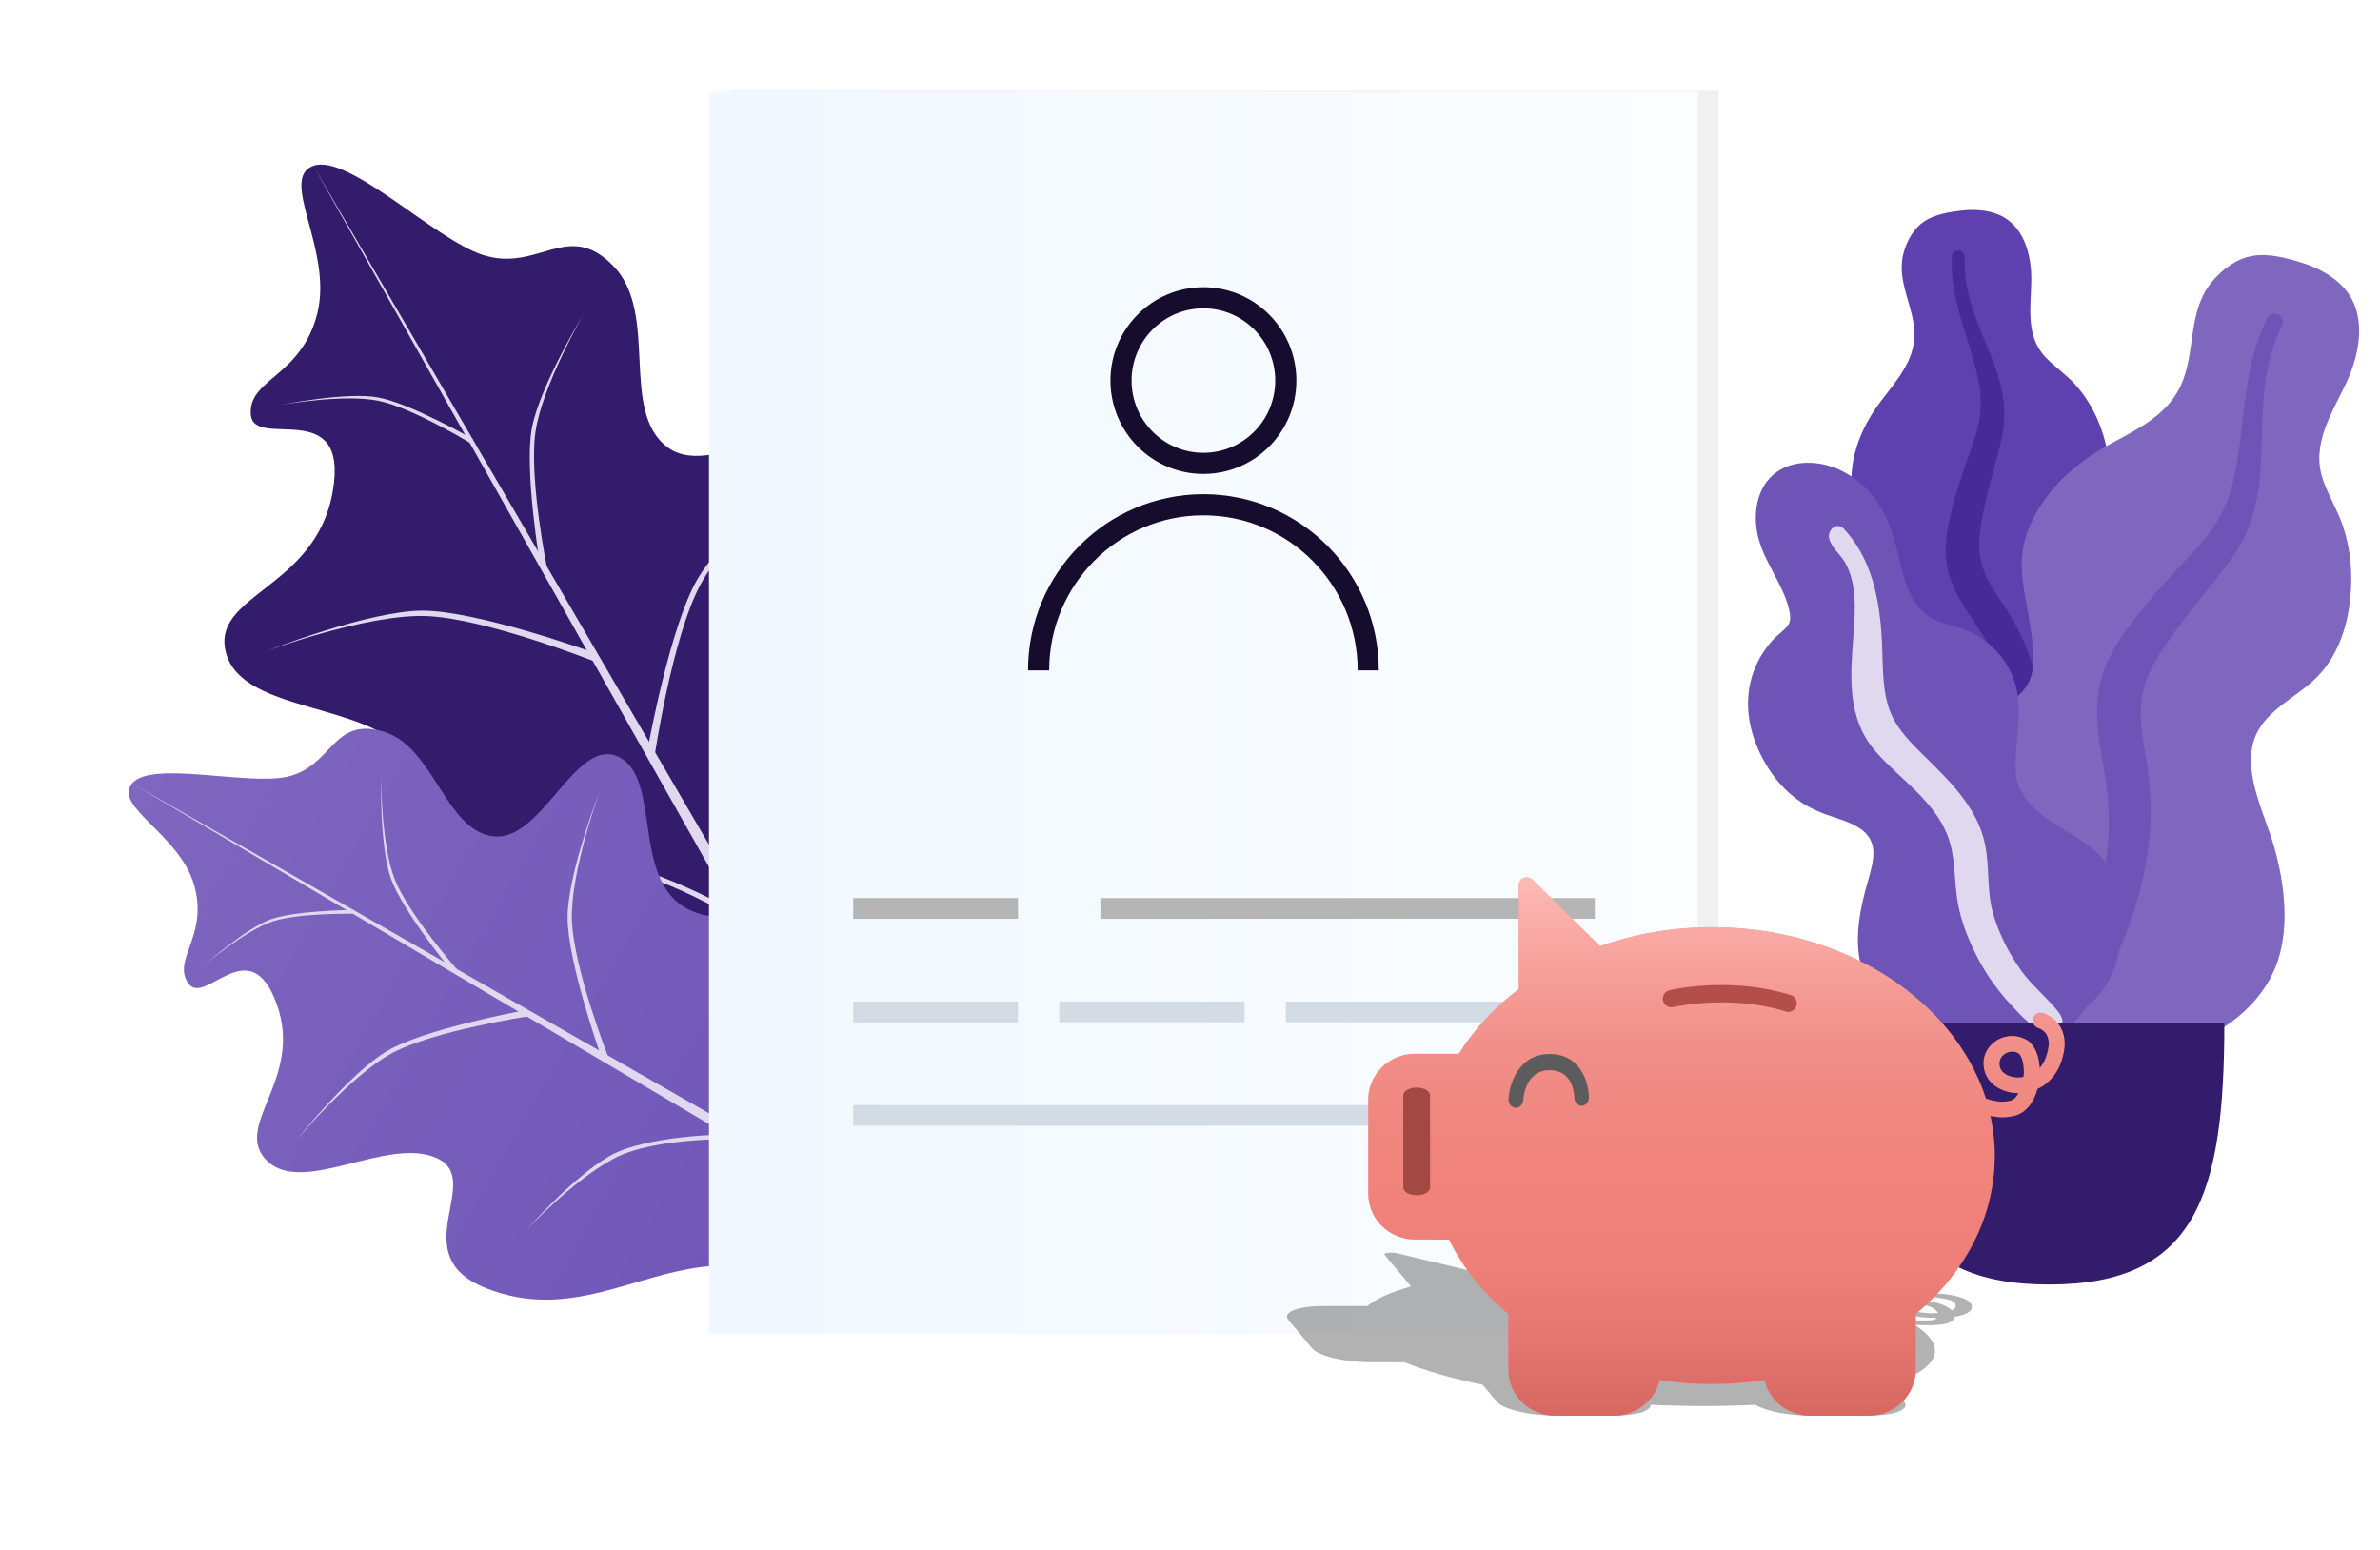 <svg width="109" height="71" viewBox="0 0 109 71" fill="none" xmlns="http://www.w3.org/2000/svg">
<path d="M40.49 51.741C42.916 46.329 45.151 36.227 44.576 32.965C44 29.703 40.53 32.865 38.202 29.799C35.874 26.734 40.442 22.535 38.963 20.197C37.484 17.859 32.821 22.138 30.582 20.488C28.343 18.837 30.204 14.378 28.105 12.195C26.006 10.011 24.654 12.5 22.108 11.673C19.902 10.956 15.964 7.021 14.354 7.592C12.743 8.163 15.262 11.45 14.531 14.359C13.799 17.268 11.347 17.343 11.488 18.99C11.63 20.636 16.029 18.066 15.233 22.538C14.437 27.011 9.572 27.215 10.365 29.948C11.159 32.68 16.952 32.149 18.74 34.614C20.527 37.078 14.338 38.395 17.507 42.4C20.676 46.404 25.173 45.865 29.089 47.691C32.505 49.284 34.695 51.994 39.267 52.453C39.558 52.482 40.367 52.017 40.49 51.741Z" fill="#331C6B"/>
<path d="M41.76 34.611C41.76 34.611 39.028 37.159 37.748 39.565C36.469 41.971 36.898 46.616 36.898 46.616L36.616 46.124C36.616 46.124 36.376 41.464 37.607 39.319C38.839 37.174 41.76 34.611 41.76 34.611Z" fill="#DFD8EF"/>
<path d="M21.111 40.711C21.111 40.711 24.669 39.603 27.378 39.691C30.088 39.778 34.115 42.333 34.115 42.333L33.833 41.841C33.833 41.841 29.699 39.444 27.237 39.445C24.776 39.446 21.111 40.711 21.111 40.711Z" fill="#DFD8EF"/>
<path d="M37.052 21.282C37.052 21.282 33.341 24.4 32.062 26.805C30.783 29.211 29.988 34.568 29.988 34.568L29.706 34.076C29.706 34.076 30.689 28.705 31.921 26.559C33.153 24.414 37.052 21.282 37.052 21.282Z" fill="#DFD8EF"/>
<path d="M12.244 29.8C12.244 29.8 16.781 28.124 19.49 28.211C22.2 28.299 27.205 30.284 27.205 30.284L26.923 29.792C26.923 29.792 21.811 27.964 19.349 27.965C16.888 27.967 12.244 29.8 12.244 29.8Z" fill="#DFD8EF"/>
<path d="M26.733 14.368C26.733 14.368 24.825 17.671 24.522 19.792C24.22 21.913 25.064 26.081 25.064 26.081L24.724 25.794C24.724 25.794 24.016 21.565 24.352 19.649C24.689 17.733 26.733 14.368 26.733 14.368Z" fill="#DFD8EF"/>
<path d="M12.863 18.542C12.863 18.542 15.751 18.02 17.361 18.36C18.971 18.7 21.755 20.418 21.755 20.418L21.638 20.094C21.638 20.094 18.774 18.458 17.302 18.198C15.831 17.938 12.863 18.542 12.863 18.542Z" fill="#DFD8EF"/>
<path d="M14.351 7.594L45.171 60.471L44.436 60.898L14.351 7.594Z" fill="#DFD8EF"/>
<path d="M42.126 56.174C41.651 51.391 39.156 43.398 37.441 41.346C35.726 39.293 34.564 42.924 31.7 41.724C28.835 40.523 30.349 35.718 28.372 34.682C26.395 33.646 24.847 38.545 22.613 38.3C20.38 38.056 19.892 34.171 17.543 33.496C15.193 32.821 15.246 35.117 13.128 35.574C11.294 35.97 6.95 34.816 6.051 35.872C5.152 36.928 8.239 38.206 8.896 40.544C9.553 42.882 7.864 43.934 8.625 45.03C9.386 46.127 11.437 42.532 12.678 45.992C13.918 49.452 10.589 51.578 12.244 53.17C13.899 54.763 17.747 52.029 19.991 53.029C22.235 54.029 18.425 57.474 22.257 58.99C26.089 60.506 29.025 58.295 32.505 57.98C35.54 57.705 38.165 58.712 41.554 57.171C41.771 57.073 42.151 56.418 42.126 56.174Z" fill="url(#paint0_linear)"/>
<path d="M36.129 43.647C36.129 43.647 35.238 46.547 35.308 48.755C35.379 50.963 37.547 54.045 37.547 54.045L37.152 53.815C37.152 53.815 35.11 50.646 35.111 48.64C35.112 46.634 36.129 43.647 36.129 43.647Z" fill="#DFD8EF"/>
<path d="M24.106 56.337C24.106 56.337 26.155 54.111 28.09 53.068C30.024 52.026 33.874 52.176 33.874 52.176L33.479 51.946C33.479 51.946 29.617 51.95 27.892 52.953C26.167 53.957 24.106 56.337 24.106 56.337Z" fill="#DFD8EF"/>
<path d="M27.47 36.221C27.47 36.221 26.121 39.919 26.192 42.126C26.262 44.334 27.859 48.414 27.859 48.414L27.463 48.184C27.463 48.184 25.993 44.017 25.994 42.011C25.995 40.006 27.47 36.221 27.47 36.221Z" fill="#DFD8EF"/>
<path d="M13.501 52.301C13.501 52.301 16.008 49.277 17.943 48.235C19.877 47.192 24.185 46.544 24.185 46.544L23.789 46.315C23.789 46.315 19.47 47.116 17.745 48.12C16.02 49.124 13.501 52.301 13.501 52.301Z" fill="#DFD8EF"/>
<path d="M17.454 35.578C17.454 35.578 17.445 38.672 18.085 40.282C18.726 41.892 20.994 44.469 20.994 44.469L20.64 44.407C20.64 44.407 18.443 41.731 17.909 40.25C17.375 38.77 17.454 35.578 17.454 35.578Z" fill="#DFD8EF"/>
<path d="M9.408 44.157C9.408 44.157 11.223 42.614 12.489 42.196C13.754 41.778 16.397 41.848 16.397 41.848L16.184 41.669C16.184 41.669 13.519 41.689 12.382 42.106C11.246 42.524 9.408 44.157 9.408 44.157Z" fill="#DFD8EF"/>
<path d="M6.049 35.875L48.917 60.387L48.574 60.986L6.049 35.875Z" fill="#DFD8EF"/>
<path d="M89.782 9.649C90.372 9.577 91.001 9.602 91.549 9.836C92.715 10.333 93.046 11.717 93.03 12.842C93.013 14.052 92.757 15.374 93.673 16.35C94.094 16.798 94.618 17.141 95.032 17.598C95.473 18.086 95.82 18.644 96.077 19.244C96.548 20.345 96.779 21.64 96.348 22.795C95.969 23.812 95.014 24.73 95.221 25.887C95.436 27.094 96.646 28.016 97.403 28.915C98.26 29.932 99.049 31.232 99.178 32.565C99.303 33.844 98.749 35.136 97.899 36.102C96.201 38.033 93.649 38.98 91.075 38.974C89.982 38.971 88.745 38.922 87.802 38.332C87.511 38.149 87.357 37.945 87.184 37.66C87.028 37.405 86.823 37.239 86.586 37.059C86.064 36.663 85.687 36.128 85.447 35.53C84.513 33.208 85.259 30.335 86.566 28.272C86.876 27.784 87.13 27.313 86.979 26.731C86.822 26.123 86.436 25.575 86.095 25.052C85.757 24.535 85.372 24.043 85.109 23.484C84.833 22.899 84.755 22.287 84.804 21.646C84.895 20.444 85.412 19.334 86.144 18.367C86.848 17.435 87.676 16.544 87.678 15.323C87.68 14.029 86.819 12.878 87.186 11.563C87.337 11.018 87.642 10.459 88.134 10.133C88.605 9.82 89.228 9.717 89.782 9.649Z" fill="#5F40AF"/>
<path d="M89.397 11.717C89.408 11.544 89.613 11.439 89.774 11.485C89.987 11.544 89.983 11.744 89.977 11.922C89.96 12.468 90.039 12.999 90.169 13.53C90.441 14.632 90.944 15.648 91.341 16.707C91.739 17.765 91.926 18.858 91.692 19.977C91.472 21.033 91.127 22.061 90.902 23.118C90.704 24.05 90.493 25.032 90.795 25.961C91.085 26.856 91.728 27.584 92.191 28.393C93.148 30.066 93.573 31.922 93.63 33.833C93.656 34.72 93.633 35.615 93.428 36.485C93.31 36.986 93.152 37.663 92.724 38.009C92.527 38.168 92.19 38.223 92.024 37.987C91.869 37.766 92.005 37.423 92.055 37.187C92.269 36.164 92.312 35.12 92.261 34.082C92.211 33.077 92.093 32.073 91.778 31.113C91.486 30.222 91.041 29.422 90.519 28.642C89.986 27.848 89.433 27.052 89.213 26.111C88.989 25.155 89.171 24.182 89.414 23.245C89.671 22.253 90.007 21.29 90.355 20.325C90.694 19.384 90.814 18.495 90.627 17.511C90.257 15.567 89.268 13.742 89.397 11.717Z" fill="#482998"/>
<path d="M105.348 12.008C106.077 12.231 106.802 12.59 107.322 13.153C108.428 14.35 108.088 16.16 107.478 17.482C106.821 18.904 105.825 20.334 106.387 21.966C106.645 22.717 107.078 23.396 107.323 24.152C107.585 24.96 107.697 25.802 107.683 26.645C107.656 28.194 107.246 29.846 106.133 30.987C105.153 31.992 103.55 32.579 103.184 34.054C102.801 35.594 103.736 37.317 104.151 38.776C104.621 40.426 104.862 42.376 104.313 44.021C103.786 45.597 102.456 46.837 100.951 47.535C97.944 48.931 94.452 48.716 91.437 47.364C90.156 46.79 88.731 46.085 87.936 44.894C87.69 44.526 87.617 44.204 87.564 43.777C87.516 43.394 87.362 43.091 87.179 42.753C86.775 42.012 86.614 41.183 86.647 40.35C86.773 37.115 89.16 34.108 91.778 32.352C92.399 31.936 92.944 31.512 93.074 30.745C93.209 29.944 93.045 29.093 92.92 28.297C92.796 27.51 92.603 26.726 92.588 25.928C92.572 25.091 92.803 24.326 93.197 23.595C93.937 22.22 95.127 21.178 96.494 20.416C97.811 19.683 99.25 19.061 99.894 17.618C100.577 16.089 100.173 14.278 101.295 12.914C101.76 12.35 102.412 11.848 103.16 11.719C103.878 11.595 104.662 11.799 105.348 12.008Z" fill="#7F66BF"/>
<path d="M103.858 14.537C103.962 14.337 104.256 14.322 104.421 14.46C104.639 14.643 104.53 14.877 104.43 15.085C104.125 15.723 103.941 16.393 103.817 17.09C103.56 18.539 103.618 20.006 103.531 21.47C103.445 22.932 103.093 24.324 102.237 25.527C101.43 26.662 100.49 27.698 99.676 28.831C98.958 29.829 98.199 30.882 98.068 32.141C97.942 33.354 98.313 34.555 98.433 35.755C98.68 38.241 98.21 40.663 97.28 42.956C96.849 44.02 96.354 45.068 95.661 45.99C95.262 46.521 94.724 47.24 94.044 47.424C93.731 47.509 93.308 47.397 93.237 47.03C93.171 46.686 93.509 46.352 93.69 46.098C94.473 45 95.068 43.786 95.549 42.53C96.015 41.313 96.4 40.062 96.532 38.76C96.655 37.551 96.553 36.369 96.348 35.171C96.139 33.95 95.907 32.716 96.14 31.485C96.377 30.235 97.097 29.179 97.869 28.197C98.686 27.157 99.582 26.194 100.492 25.234C101.378 24.299 101.982 23.309 102.276 22.045C102.858 19.548 102.652 16.866 103.858 14.537Z" fill="#6E54B7"/>
<path d="M82.795 21.192C84.008 21.192 85.074 21.838 85.809 22.755C86.669 23.828 86.843 25.138 87.192 26.417C87.366 27.054 87.665 27.686 88.189 28.118C88.666 28.511 89.271 28.59 89.841 28.782C90.981 29.166 91.901 30.091 92.265 31.22C92.708 32.597 92.238 33.985 92.319 35.38C92.394 36.662 93.651 37.461 94.663 38.075C95.66 38.681 96.559 39.248 96.86 40.428C97.178 41.68 97.285 43.077 96.844 44.313C96.109 46.371 93.959 47.278 91.881 47.418C89.995 47.546 87.624 47.346 86.208 45.97C85.361 45.147 85.054 43.996 85.092 42.851C85.115 42.139 85.256 41.434 85.437 40.746C85.566 40.258 85.74 39.773 85.789 39.269C85.921 37.928 84.688 37.67 83.638 37.302C82.304 36.834 81.37 35.951 80.72 34.719C80.115 33.573 79.862 32.286 80.224 31.024C80.409 30.38 80.745 29.795 81.201 29.298C81.401 29.079 81.684 28.896 81.865 28.667C82.034 28.452 81.997 28.174 81.939 27.922C81.669 26.76 80.831 25.798 80.531 24.638C80.26 23.591 80.42 22.289 81.373 21.613C81.784 21.321 82.292 21.195 82.795 21.192Z" fill="#6E54B7"/>
<path d="M84.448 24.219C85.733 25.595 86.083 27.462 86.185 29.271C86.243 30.286 86.183 31.356 86.48 32.34C86.734 33.183 87.329 33.827 87.942 34.435C89.177 35.66 90.554 36.906 90.915 38.678C91.127 39.719 90.984 40.794 91.277 41.823C91.543 42.758 92.012 43.677 92.582 44.467C93.042 45.103 93.64 45.59 94.142 46.183C94.295 46.364 94.514 46.63 94.451 46.886C94.377 47.185 93.998 47.28 93.728 47.233C93.101 47.123 92.573 46.521 92.162 46.083C91.562 45.443 91.053 44.755 90.638 43.983C90.178 43.125 89.808 42.215 89.649 41.253C89.485 40.255 89.567 39.215 89.192 38.257C88.561 36.645 87.03 35.694 85.923 34.438C84.544 32.873 84.75 30.924 84.891 28.999C84.969 27.941 85.046 26.746 84.514 25.78C84.311 25.411 83.858 25.067 83.77 24.648C83.69 24.264 84.127 23.876 84.448 24.219Z" fill="#DFD8EF"/>
<path d="M85.819 46.831C85.819 54.7 87.098 58.823 93.845 58.823C100.593 58.823 101.871 54.7 101.871 46.831H85.819Z" fill="#331C6B"/>
<path fill-rule="evenodd" clip-rule="evenodd" d="M33.413 4.156H78.703V61.034H33.413V4.156Z" fill="#F0F0F0"/>
<g filter="url(#filter0_d)">
<rect x="32.47" y="3.208" width="45.289" height="56.878" fill="url(#paint1_linear)"/>
</g>
<rect x="39.074" y="50.606" width="32.08" height="0.948" fill="#D3DBE4"/>
<path fill-rule="evenodd" clip-rule="evenodd" d="M58.889 45.867H71.155V46.815H58.889V45.867Z" fill="#D3DBE4"/>
<rect x="48.51" y="45.867" width="8.492" height="0.948" fill="#D3DBE4"/>
<rect x="39.074" y="45.867" width="7.548" height="0.948" fill="#D3DBE4"/>
<rect x="50.397" y="41.127" width="22.645" height="0.948" fill="#B5B5B5"/>
<rect x="39.074" y="41.127" width="7.548" height="0.948" fill="#B5B5B5"/>
<path d="M62.663 30.699C62.663 26.511 59.283 23.115 55.115 23.115C50.946 23.115 47.566 26.511 47.566 30.699" stroke="#160D2E" stroke-width="0.968"/>
<path fill-rule="evenodd" clip-rule="evenodd" d="M55.114 21.22C57.198 21.22 58.888 19.522 58.888 17.428C58.888 15.333 57.198 13.636 55.114 13.636C53.03 13.636 51.34 15.333 51.34 17.428C51.34 19.522 53.03 21.22 55.114 21.22Z" stroke="#160D2E" stroke-width="0.968"/>
<g filter="url(#filter1_f)">
<path fill-rule="evenodd" clip-rule="evenodd" d="M88.895 59.243C88.989 59.252 89.5 59.296 89.892 59.447C90.232 59.577 90.364 59.739 90.297 59.932C90.225 60.118 89.916 60.234 89.529 60.295C89.52 60.492 89.254 60.629 88.794 60.667C88.614 60.681 88.431 60.687 88.25 60.687C88.058 60.687 87.871 60.68 87.688 60.669C87.964 60.848 88.191 61.032 88.347 61.22C89.036 62.045 88.402 62.824 86.559 63.417L87.205 64.19C87.497 64.54 86.776 64.826 85.6 64.826H82.879C81.884 64.826 80.85 64.614 80.394 64.332C78.867 64.406 77.246 64.406 75.6 64.332C75.617 64.614 74.937 64.826 73.938 64.826H71.217C70.041 64.826 68.844 64.54 68.552 64.19L67.906 63.417C66.472 63.116 65.271 62.77 64.328 62.386L63.338 62.383H62.759C61.583 62.383 60.386 62.098 60.094 61.748L59.005 60.444C58.713 60.094 59.434 59.808 60.61 59.808H62.625C63.038 59.467 63.723 59.164 64.622 58.911L63.418 57.468C63.382 57.425 63.439 57.385 63.56 57.369C63.68 57.353 63.843 57.361 63.974 57.392L67.841 58.315C69.298 58.145 70.961 58.052 72.756 58.052C78.52 58.052 84.189 58.979 86.927 60.255C87.051 60.312 87.167 60.37 87.277 60.428C87.622 60.463 88.059 60.489 88.439 60.458C88.571 60.447 88.669 60.409 88.706 60.353C88.112 60.353 87.522 60.275 87.152 60.152C87.091 60.131 87.034 60.111 86.987 60.088C86.647 59.929 86.644 59.764 86.981 59.656C87.298 59.555 87.831 59.535 88.34 59.599C88.357 59.601 88.373 59.603 88.389 59.605C88.413 59.608 88.436 59.611 88.458 59.614C88.911 59.684 89.224 59.843 89.39 60.007C89.47 59.969 89.531 59.92 89.555 59.858C89.602 59.727 89.53 59.62 89.339 59.547C89.148 59.474 88.883 59.452 88.879 59.452C88.818 59.447 88.759 59.438 88.71 59.427C88.591 59.401 88.507 59.361 88.509 59.32C88.511 59.262 88.678 59.227 88.886 59.242C88.888 59.243 88.891 59.243 88.895 59.243ZM87.942 59.777C87.79 59.777 87.661 59.795 87.581 59.821C87.521 59.84 87.405 59.892 87.53 59.976C87.546 59.987 87.567 59.999 87.596 60.012C87.756 60.087 88.146 60.138 88.537 60.138C88.543 60.138 88.55 60.138 88.557 60.138C88.607 60.136 88.677 60.135 88.758 60.13C88.68 59.967 88.435 59.83 88.24 59.8C88.139 59.783 88.044 59.777 87.953 59.777H87.942Z" fill="#4C4C4C" fill-opacity="0.428"/>
</g>
<path fill-rule="evenodd" clip-rule="evenodd" d="M93.555 46.394C93.642 46.421 94.115 46.569 94.382 47.067C94.614 47.494 94.61 48.031 94.382 48.668C94.154 49.284 93.749 49.664 93.311 49.867C93.137 50.518 92.757 50.97 92.265 51.094C92.073 51.141 91.885 51.162 91.704 51.162C91.513 51.162 91.332 51.137 91.158 51.101C91.285 51.692 91.357 52.3 91.357 52.919C91.357 55.644 90.073 58.216 87.735 60.173V62.727C87.735 63.883 86.776 64.826 85.6 64.826H82.879C81.884 64.826 81.026 64.125 80.806 63.197C79.217 63.438 77.596 63.438 76.011 63.197C75.794 64.125 74.937 64.826 73.938 64.826H71.217C70.041 64.826 69.082 63.883 69.082 62.727V60.173C67.899 59.18 66.987 58.038 66.365 56.768L65.377 56.761H64.798C63.622 56.761 62.663 55.819 62.663 54.662V50.358C62.663 49.202 63.622 48.259 64.798 48.259H66.813C67.512 47.131 68.449 46.132 69.56 45.296V40.532C69.56 40.39 69.65 40.258 69.784 40.205C69.918 40.152 70.074 40.18 70.178 40.283L73.276 43.328C74.875 42.766 76.616 42.461 78.41 42.461C84.175 42.461 89.07 45.52 90.742 49.735C90.818 49.924 90.887 50.112 90.948 50.304C91.263 50.422 91.679 50.507 92.084 50.404C92.225 50.369 92.356 50.244 92.439 50.059C91.846 50.059 91.321 49.799 91.053 49.394C91.01 49.326 90.97 49.259 90.941 49.184C90.735 48.657 90.869 48.113 91.296 47.757C91.697 47.423 92.247 47.355 92.703 47.569C92.718 47.576 92.733 47.583 92.747 47.589C92.768 47.599 92.789 47.608 92.808 47.619C93.203 47.85 93.383 48.373 93.412 48.914C93.525 48.789 93.626 48.629 93.702 48.423C93.857 47.992 93.876 47.636 93.745 47.398C93.615 47.156 93.369 47.081 93.365 47.081C93.307 47.067 93.257 47.035 93.217 47C93.119 46.914 93.069 46.783 93.105 46.648C93.156 46.455 93.351 46.342 93.546 46.391C93.549 46.392 93.552 46.393 93.555 46.394ZM92.157 48.156C92.005 48.156 91.86 48.216 91.759 48.302C91.683 48.366 91.524 48.536 91.578 48.814C91.585 48.85 91.596 48.889 91.614 48.931C91.712 49.18 92.059 49.348 92.45 49.348C92.456 49.347 92.463 49.347 92.471 49.346C92.521 49.343 92.593 49.338 92.678 49.323C92.736 48.782 92.606 48.33 92.435 48.231C92.349 48.177 92.258 48.156 92.168 48.156H92.157Z" fill="#F78780"/>
<path fill-rule="evenodd" clip-rule="evenodd" d="M93.555 46.394C93.642 46.421 94.115 46.569 94.382 47.067C94.614 47.494 94.61 48.031 94.382 48.668C94.154 49.284 93.749 49.664 93.311 49.867C93.137 50.518 92.757 50.97 92.265 51.094C92.073 51.141 91.885 51.162 91.704 51.162C91.513 51.162 91.332 51.137 91.158 51.101C91.285 51.692 91.357 52.3 91.357 52.919C91.357 55.644 90.073 58.216 87.735 60.173V62.727C87.735 63.883 86.776 64.826 85.6 64.826H82.879C81.884 64.826 81.026 64.125 80.806 63.197C79.217 63.438 77.596 63.438 76.011 63.197C75.794 64.125 74.937 64.826 73.938 64.826H71.217C70.041 64.826 69.082 63.883 69.082 62.727V60.173C67.899 59.18 66.987 58.038 66.365 56.768L65.377 56.761H64.798C63.622 56.761 62.663 55.819 62.663 54.662V50.358C62.663 49.202 63.622 48.259 64.798 48.259H66.813C67.512 47.131 68.449 46.132 69.56 45.296V40.532C69.56 40.39 69.65 40.258 69.784 40.205C69.918 40.152 70.074 40.18 70.178 40.283L73.276 43.328C74.875 42.766 76.616 42.461 78.41 42.461C84.175 42.461 89.07 45.52 90.742 49.735C90.818 49.924 90.887 50.112 90.948 50.304C91.263 50.422 91.679 50.507 92.084 50.404C92.225 50.369 92.356 50.244 92.439 50.059C91.846 50.059 91.321 49.799 91.053 49.394C91.01 49.326 90.97 49.259 90.941 49.184C90.735 48.657 90.869 48.113 91.296 47.757C91.697 47.423 92.247 47.355 92.703 47.569C92.718 47.576 92.733 47.583 92.747 47.589C92.768 47.599 92.789 47.608 92.808 47.619C93.203 47.85 93.383 48.373 93.412 48.914C93.525 48.789 93.626 48.629 93.702 48.423C93.857 47.992 93.876 47.636 93.745 47.398C93.615 47.156 93.369 47.081 93.365 47.081C93.307 47.067 93.257 47.035 93.217 47C93.119 46.914 93.069 46.783 93.105 46.648C93.156 46.455 93.351 46.342 93.546 46.391C93.549 46.392 93.552 46.393 93.555 46.394ZM92.157 48.156C92.005 48.156 91.86 48.216 91.759 48.302C91.683 48.366 91.524 48.536 91.578 48.814C91.585 48.85 91.596 48.889 91.614 48.931C91.712 49.18 92.059 49.348 92.45 49.348C92.456 49.347 92.463 49.347 92.471 49.346C92.521 49.343 92.593 49.338 92.678 49.323C92.736 48.782 92.606 48.33 92.435 48.231C92.349 48.177 92.258 48.156 92.168 48.156H92.157Z" fill="url(#paint2_linear)"/>
<path fill-rule="evenodd" clip-rule="evenodd" d="M93.555 46.394C93.642 46.421 94.115 46.569 94.382 47.067C94.614 47.494 94.61 48.031 94.382 48.668C94.154 49.284 93.749 49.664 93.311 49.867C93.137 50.518 92.757 50.97 92.265 51.094C92.073 51.141 91.885 51.162 91.704 51.162C91.513 51.162 91.332 51.137 91.158 51.101C91.285 51.692 91.357 52.3 91.357 52.919C91.357 55.644 90.073 58.216 87.735 60.173V62.727C87.735 63.883 86.776 64.826 85.6 64.826H82.879C81.884 64.826 81.026 64.125 80.806 63.197C79.217 63.438 77.596 63.438 76.011 63.197C75.794 64.125 74.937 64.826 73.938 64.826H71.217C70.041 64.826 69.082 63.883 69.082 62.727V60.173C67.899 59.18 66.987 58.038 66.365 56.768L65.377 56.761H64.798C63.622 56.761 62.663 55.819 62.663 54.662V50.358C62.663 49.202 63.622 48.259 64.798 48.259H66.813C67.512 47.131 68.449 46.132 69.56 45.296V40.532C69.56 40.39 69.65 40.258 69.784 40.205C69.918 40.152 70.074 40.18 70.178 40.283L73.276 43.328C74.875 42.766 76.616 42.461 78.41 42.461C84.175 42.461 89.07 45.52 90.742 49.735C90.818 49.924 90.887 50.112 90.948 50.304C91.263 50.422 91.679 50.507 92.084 50.404C92.225 50.369 92.356 50.244 92.439 50.059C91.846 50.059 91.321 49.799 91.053 49.394C91.01 49.326 90.97 49.259 90.941 49.184C90.735 48.657 90.869 48.113 91.296 47.757C91.697 47.423 92.247 47.355 92.703 47.569C92.718 47.576 92.733 47.583 92.747 47.589C92.768 47.599 92.789 47.608 92.808 47.619C93.203 47.85 93.383 48.373 93.412 48.914C93.525 48.789 93.626 48.629 93.702 48.423C93.857 47.992 93.876 47.636 93.745 47.398C93.615 47.156 93.369 47.081 93.365 47.081C93.307 47.067 93.257 47.035 93.217 47C93.119 46.914 93.069 46.783 93.105 46.648C93.156 46.455 93.351 46.342 93.546 46.391C93.549 46.392 93.552 46.393 93.555 46.394ZM92.157 48.156C92.005 48.156 91.86 48.216 91.759 48.302C91.683 48.366 91.524 48.536 91.578 48.814C91.585 48.85 91.596 48.889 91.614 48.931C91.712 49.18 92.059 49.348 92.45 49.348C92.456 49.347 92.463 49.347 92.471 49.346C92.521 49.343 92.593 49.338 92.678 49.323C92.736 48.782 92.606 48.33 92.435 48.231C92.349 48.177 92.258 48.156 92.168 48.156H92.157Z" fill="url(#paint3_linear)"/>
<path fill-rule="evenodd" clip-rule="evenodd" d="M70.968 48.267C69.561 48.267 69.124 49.622 69.09 50.34C69.08 50.545 69.221 50.72 69.404 50.731C69.411 50.731 69.418 50.731 69.424 50.731C69.602 50.731 69.749 50.579 69.759 50.378C69.759 50.374 69.759 50.363 69.762 50.348C69.779 50.143 69.919 49.008 70.972 49.008C72.058 49.008 72.098 50.136 72.101 50.266C72.101 50.27 72.105 50.273 72.105 50.277C72.111 50.478 72.255 50.638 72.435 50.638C72.619 50.638 72.77 50.471 72.77 50.266C72.763 49.573 72.389 48.267 70.968 48.267Z" fill="#5C5C5C"/>
<path fill-rule="evenodd" clip-rule="evenodd" d="M64.882 49.805C64.544 49.805 64.269 49.964 64.269 50.157V54.383C64.269 54.576 64.544 54.735 64.882 54.735C65.219 54.735 65.495 54.576 65.495 54.383V50.157C65.495 49.964 65.225 49.805 64.882 49.805Z" fill="#A34842"/>
<path fill-rule="evenodd" clip-rule="evenodd" d="M76.624 46.12C76.896 46.062 79.343 45.555 81.794 46.325C81.832 46.336 81.87 46.34 81.905 46.34C82.069 46.34 82.219 46.23 82.272 46.062C82.334 45.853 82.223 45.633 82.02 45.571C79.435 44.758 76.934 45.241 76.459 45.347C76.252 45.394 76.122 45.602 76.164 45.814C76.21 46.034 76.417 46.167 76.624 46.12Z" fill="#B34E48"/>
<defs>
<filter id="filter0_d" x="30.47" y="2.208" width="49.289" height="60.878" filterUnits="userSpaceOnUse" color-interpolation-filters="sRGB">
<feFlood flood-opacity="0" result="BackgroundImageFix"/>
<feColorMatrix in="SourceAlpha" type="matrix" values="0 0 0 0 0 0 0 0 0 0 0 0 0 0 0 0 0 0 127 0"/>
<feOffset dy="1"/>
<feGaussianBlur stdDeviation="1"/>
<feColorMatrix type="matrix" values="0 0 0 0 0 0 0 0 0 0 0 0 0 0 0 0 0 0 0.044 0"/>
<feBlend mode="normal" in2="BackgroundImageFix" result="effect1_dropShadow"/>
<feBlend mode="normal" in="SourceGraphic" in2="effect1_dropShadow" result="shape"/>
</filter>
<filter id="filter1_f" x="54.745" y="53.165" width="39.766" height="15.857" filterUnits="userSpaceOnUse" color-interpolation-filters="sRGB">
<feFlood flood-opacity="0" result="BackgroundImageFix"/>
<feBlend mode="normal" in="SourceGraphic" in2="BackgroundImageFix" result="shape"/>
<feGaussianBlur stdDeviation="2.098" result="effect1_foregroundBlur"/>
</filter>
<linearGradient id="paint0_linear" x1="0.12" y1="46.185" x2="36.131" y2="66.839" gradientUnits="userSpaceOnUse">
<stop stop-color="#7F66BF"/>
<stop offset="1" stop-color="#6E54B7"/>
</linearGradient>
<linearGradient id="paint1_linear" x1="32.47" y1="59.531" x2="76.876" y2="59.531" gradientUnits="userSpaceOnUse">
<stop offset="0.028" stop-color="#F1F8FF"/>
<stop offset="1" stop-color="#FBFDFF"/>
</linearGradient>
<linearGradient id="paint2_linear" x1="70.636" y1="52.502" x2="70.636" y2="64.826" gradientUnits="userSpaceOnUse">
<stop stop-color="#EE817A" stop-opacity="0.01"/>
<stop offset="1" stop-color="#D86760"/>
</linearGradient>
<linearGradient id="paint3_linear" x1="66.889" y1="40.179" x2="66.889" y2="58.293" gradientUnits="userSpaceOnUse">
<stop stop-color="#FFBBB6"/>
<stop offset="1" stop-color="#D86760" stop-opacity="0.01"/>
</linearGradient>
</defs>
</svg>
